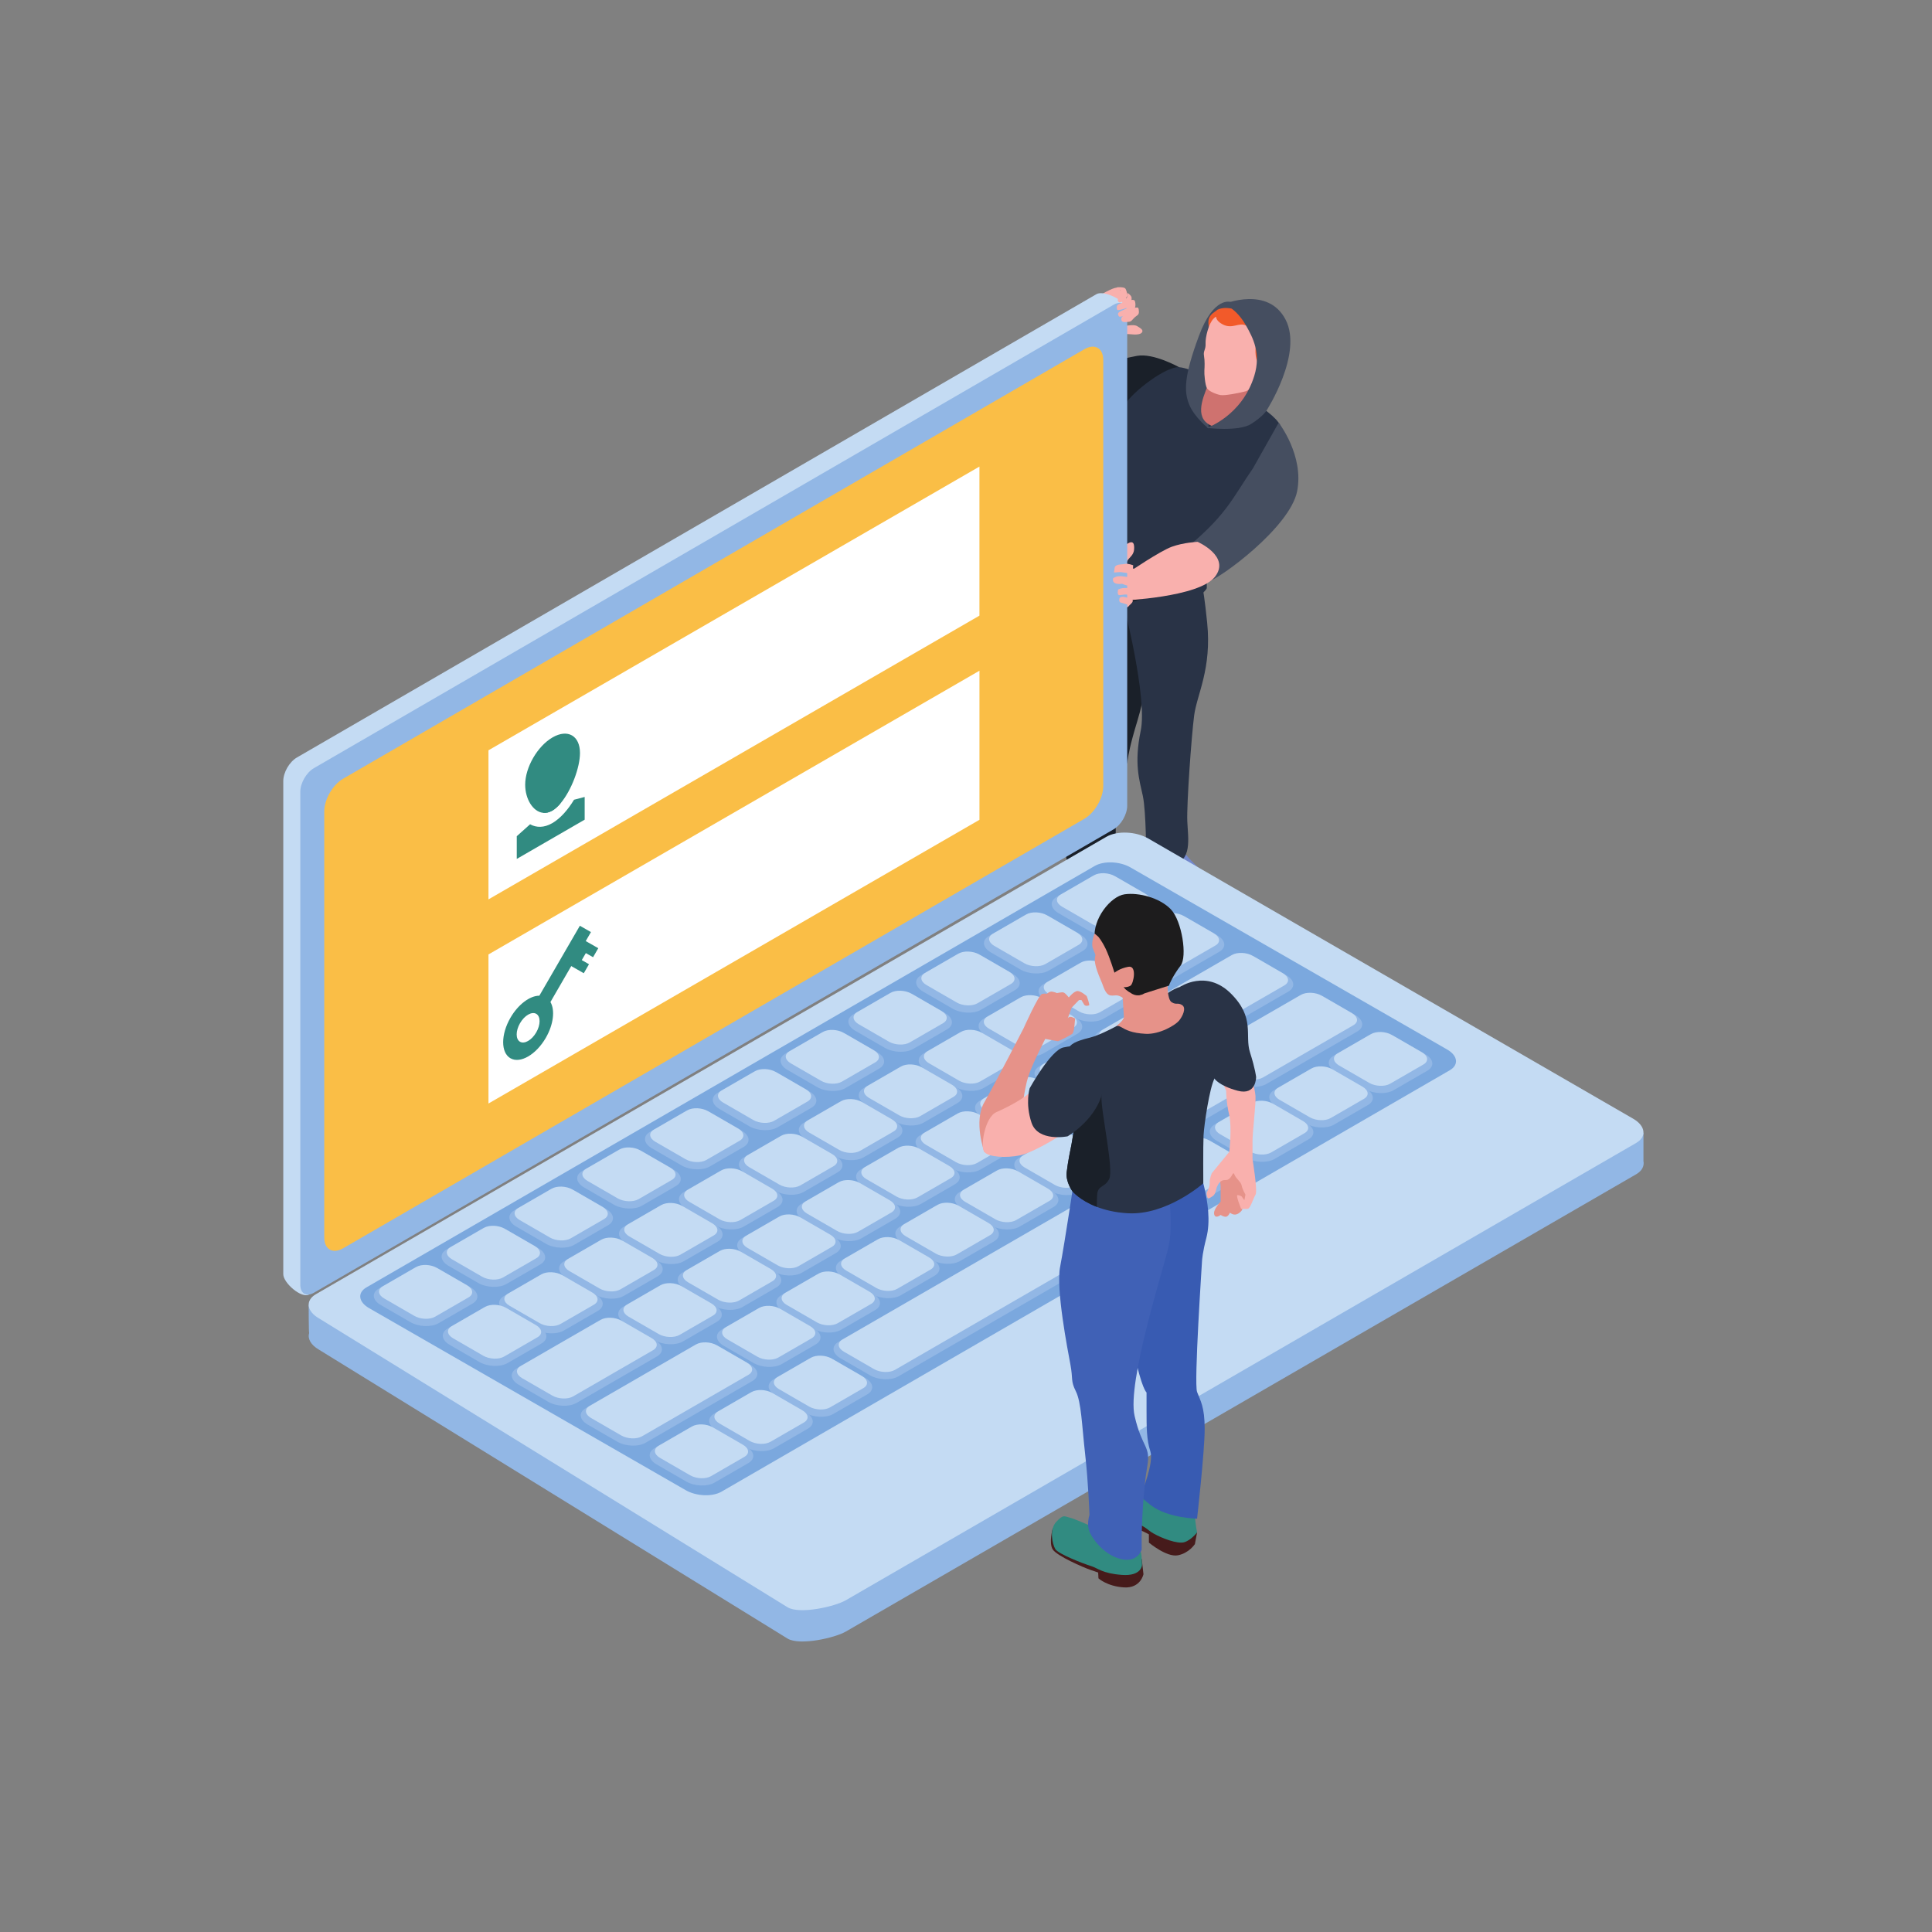 <svg xmlns="http://www.w3.org/2000/svg" xmlns:xlink="http://www.w3.org/1999/xlink" width="500" zoomAndPan="magnify" viewBox="0 0 375 375" height="500" preserveAspectRatio="xMidYMid meet" version="1.0"><rect x="0" y="0" width="375" height="375" fill="#808080" stroke="none"/><defs><clipPath id="id1"><path d="M 210 55.457 L 222 55.457 L 222 66 L 210 66 Z M 210 55.457 " clip-rule="nonzero"/></clipPath><clipPath id="id2"><path d="M 59 167 L 319.707 167 L 319.707 319 L 59 319 Z M 59 167 " clip-rule="nonzero"/></clipPath><clipPath id="id3"><path d="M 54.957 56 L 219 56 L 219 252 L 54.957 252 Z M 54.957 56 " clip-rule="nonzero"/></clipPath><clipPath id="id4"><path d="M 215 55.457 L 219 55.457 L 219 59 L 215 59 Z M 215 55.457 " clip-rule="nonzero"/></clipPath></defs><path fill="rgb(76.859%, 85.88%, 95.29%)" d="M 223.012 167.621 C 223.012 167.621 221.652 171.133 222.215 172.539 C 223.012 174.535 227.262 174.535 228.723 175.469 C 230.188 176.398 231.25 177.328 234.57 177.992 C 237.891 178.66 237.891 178.926 238.82 178.129 C 239.754 177.328 240.152 175.336 238.023 173.473 C 235.898 171.609 229.391 167.488 228.723 165.758 C 228.062 164.031 224.074 165.359 223.012 167.621 " fill-opacity="1" fill-rule="nonzero"/><path fill="rgb(45.099%, 53.329%, 80.389%)" d="M 223.277 166.023 C 223.277 166.023 221.918 169.539 222.48 170.945 C 223.277 172.941 227.527 172.941 228.992 173.871 C 230.453 174.801 231.383 176.531 234.703 177.195 C 238.023 177.859 238.023 178.129 238.957 177.328 C 239.887 176.531 240.152 174.668 236.695 172.012 C 234.457 170.285 229.652 165.891 228.992 164.164 C 228.324 162.434 224.34 163.766 223.277 166.023 " fill-opacity="1" fill-rule="nonzero"/><path fill="rgb(76.859%, 85.88%, 95.29%)" d="M 209.723 173.738 C 209.723 173.738 208.926 177.727 209.594 179.324 C 210.254 180.918 211.719 182.516 212.25 183.715 C 212.781 184.91 213.711 186.637 216.5 187.57 C 219.293 188.5 221.949 189.43 223.012 188.102 C 224.074 186.77 223.012 184.777 222.082 183.312 C 221.152 181.852 216.5 175.336 216.102 173.605 C 215.703 171.875 209.723 173.738 209.723 173.738 " fill-opacity="1" fill-rule="nonzero"/><path fill="rgb(45.099%, 53.329%, 80.389%)" d="M 210.523 171.875 C 210.523 171.875 208.66 174.535 209.324 176.133 C 209.992 177.727 212.117 179.457 212.648 180.652 C 213.18 181.852 213.578 185.707 216.367 186.637 C 219.16 187.57 222.348 188.5 223.41 187.168 C 224.473 185.84 223.012 182.781 222.082 181.316 C 221.152 179.855 216.5 173.34 216.102 171.609 C 215.703 169.883 210.523 171.875 210.523 171.875 " fill-opacity="1" fill-rule="nonzero"/><g clip-path="url(#id1)"><path fill="rgb(97.649%, 69.019%, 67.839%)" d="M 210.141 59.973 C 210.141 59.973 210.078 59.418 212.309 58.016 C 214.543 56.617 216.574 55.586 216.977 55.883 C 217.375 56.18 218.941 58.262 219.309 59.137 C 219.676 60.016 220.512 61.59 218.738 61.914 C 216.961 62.242 216.984 62.492 216.984 62.492 C 216.984 62.492 217.395 63.152 217.988 63.234 C 218.586 63.312 220.02 62.883 220.715 63.297 C 221.41 63.711 221.984 64.062 221.656 64.523 C 221.328 64.988 220.336 64.977 219.312 64.867 C 218.293 64.754 216.832 65.094 216.184 65.184 C 215.535 65.273 211.996 64.414 211.293 63.117 C 210.594 61.816 210.141 59.973 210.141 59.973 " fill-opacity="1" fill-rule="nonzero"/></g><path fill="rgb(10.199%, 12.549%, 16.08%)" d="M 228.859 71.27 C 228.859 71.27 223.875 68.477 220.684 69.074 C 217.496 69.672 212.516 71.07 210.52 70.672 C 208.527 70.27 203.746 68.875 200.953 70.867 C 198.164 72.863 198.961 74.461 200.555 76.855 C 202.152 79.246 206.535 79.449 211.316 80.047 C 216.102 80.645 217.699 81.043 217.699 81.043 C 217.699 81.043 223.277 86.031 225.867 83.637 C 228.461 81.242 229.258 73.461 228.859 71.27 " fill-opacity="1" fill-rule="nonzero"/><path fill="rgb(97.649%, 69.019%, 67.839%)" d="M 209.523 60.297 C 209.523 60.297 199.164 69.473 198.562 73.062 C 197.965 76.652 200.156 78.449 202.152 78.25 C 204.145 78.051 208.73 71.07 210.918 68.477 C 213.113 65.883 213.113 64.086 213.113 64.086 C 213.113 64.086 210.723 60.098 209.523 60.297 " fill-opacity="1" fill-rule="nonzero"/><path fill="rgb(16.08%, 20%, 27.449%)" d="M 235.434 73.859 C 235.434 73.859 231.25 71.469 228.859 71.27 C 226.465 71.07 219.891 75.855 218.098 78.848 C 216.301 81.84 209.723 96.004 208.129 103.984 C 206.535 111.965 207.332 116.953 207.332 116.953 C 207.332 116.953 209.125 122.539 221.082 119.945 C 233.043 117.352 234.238 114.16 234.238 114.16 L 234.238 106.18 C 234.238 106.18 238.82 101.789 242.809 96.805 C 246.793 91.816 250.781 85.629 248.188 82.043 C 245.598 78.449 235.434 73.859 235.434 73.859 " fill-opacity="1" fill-rule="nonzero"/><path fill="rgb(10.199%, 12.549%, 16.08%)" d="M 210.391 111.898 C 210.391 111.898 206.402 115.223 206.934 117.348 C 207.465 119.477 208.531 141.422 208.398 144.348 C 208.262 147.273 205.605 152.328 205.605 156.582 C 205.605 160.84 208.133 172.141 208.133 172.141 C 208.133 172.141 209.328 174.668 212.914 173.605 C 216.5 172.539 216.238 172.273 216.5 171.211 C 216.766 170.148 215.969 151.66 217.832 149.402 C 219.691 147.141 217.832 149.535 220.754 139.957 C 223.676 130.383 224.34 116.418 223.941 114.289 C 223.543 112.16 210.391 111.898 210.391 111.898 " fill-opacity="1" fill-rule="nonzero"/><path fill="rgb(16.08%, 20%, 27.449%)" d="M 218.094 117.352 C 218.094 117.352 222.746 135.438 221.414 141.82 C 220.09 148.203 221.152 151.395 221.816 154.453 C 222.48 157.516 222.48 166.555 222.48 166.555 C 222.48 166.555 223.277 168.551 227.395 167.887 C 231.516 167.223 230.586 162.699 230.453 159.375 C 230.32 156.051 231.25 143.02 231.781 138.895 C 232.312 134.773 235.234 129.852 234.305 120.809 C 233.375 111.766 232.977 112.828 232.977 112.828 L 218.094 117.352 " fill-opacity="1" fill-rule="nonzero"/><path fill="rgb(27.06%, 30.589%, 37.65%)" d="M 243.211 90.879 L 248.188 82.043 C 248.188 82.043 253.16 88.398 251.766 95.379 C 250.367 102.363 236.785 112.34 234.395 112.938 C 232.004 113.535 231.023 105.762 231.023 105.762 C 238.273 99.602 239.293 96.551 243.211 90.879 " fill-opacity="1" fill-rule="nonzero"/><path fill="rgb(27.06%, 30.589%, 37.65%)" d="M 238.906 58.625 C 238.906 58.625 235.617 57.355 232.707 65.207 C 229.797 73.055 229.797 75.969 230.812 78.5 C 231.824 81.031 234.605 83.184 234.605 83.184 C 234.605 83.184 233.848 75.586 235.363 72.297 C 236.883 69.004 239.285 64.445 239.285 64.445 L 238.906 58.625 " fill-opacity="1" fill-rule="nonzero"/><path fill="rgb(81.18%, 44.71%, 43.529%)" d="M 237.777 69.324 C 237.777 69.324 237.727 71.52 236.777 72.316 C 235.832 73.113 235.676 71.758 234.48 74.699 C 233.281 77.641 231.75 81.492 235.535 82.789 C 239.32 84.086 241.664 81.043 243.258 79.098 C 244.852 77.152 245.449 72.566 245.449 72.566 L 237.777 69.324 " fill-opacity="1" fill-rule="nonzero"/><path fill="rgb(94.899%, 35.289%, 16.469%)" d="M 241.707 72.867 C 241.707 72.867 242.473 75.207 245.691 73.668 C 248.91 72.129 251.969 64.164 247.227 60.535 C 242.48 56.906 238.777 58.445 236.922 59.699 C 235.066 60.953 234.09 61.434 234.758 63.969 C 235.422 66.504 241.707 72.867 241.707 72.867 " fill-opacity="1" fill-rule="nonzero"/><path fill="rgb(97.649%, 69.019%, 67.839%)" d="M 245.996 69.043 C 245.754 68.973 247.809 67.668 247.848 68.695 C 247.887 69.723 247.387 71.258 246.266 72.145 C 245.148 73.027 244.504 72.758 244.504 72.758 C 244.504 72.758 242.996 75.629 241.766 75.953 C 240.539 76.281 237.75 76.824 236.926 76.684 C 236.102 76.547 234.613 75.957 234.262 75.328 C 233.906 74.703 233.719 72.539 233.77 71.895 C 233.816 71.246 233.867 70.043 233.695 69.059 C 233.523 68.078 234.059 67.902 234 66.699 C 233.941 65.492 234.602 62.754 235.562 61.844 C 236.527 60.938 235.363 61.91 237.297 62.949 C 239.23 63.984 240.441 62.477 241.863 63.195 C 243.285 63.918 244.035 65.082 243.758 67.066 C 243.477 69.051 244.004 70.66 244.629 70.75 C 245.25 70.844 245.996 69.043 245.996 69.043 " fill-opacity="1" fill-rule="nonzero"/><path fill="rgb(27.06%, 30.589%, 37.65%)" d="M 239.031 59.891 C 239.031 59.891 240.516 60.809 241.863 63.195 C 243.207 65.586 244.789 68.582 243.461 72.93 C 241.055 80.777 234.227 83.059 234.227 83.059 C 234.227 83.059 240.426 83.816 242.828 82.297 C 245.23 80.777 245.863 79.641 245.863 79.641 C 245.863 79.641 252.945 68.625 249.531 62.039 C 246.117 55.457 237.641 59 237.641 59 L 235.492 60.773 C 235.492 60.773 236.375 59.383 239.031 59.891 " fill-opacity="1" fill-rule="nonzero"/><path fill="rgb(97.649%, 69.019%, 67.839%)" d="M 232.457 105.172 C 232.457 105.172 229.75 105.285 227.453 106.121 C 225.156 106.957 219.312 110.93 219.312 110.93 L 217.852 116.57 C 217.852 116.57 232.676 115.941 235.805 111.973 C 238.938 108.004 232.457 105.172 232.457 105.172 " fill-opacity="1" fill-rule="nonzero"/><path fill="rgb(97.649%, 69.019%, 67.839%)" d="M 214.848 111.449 C 214.848 111.449 215.559 108.875 217.066 108.176 C 218.57 107.477 217.375 106.461 218.719 105.594 C 220.062 104.73 220.188 105.656 220.129 106.629 C 220.074 107.605 219.328 108.176 219.043 108.523 C 218.762 108.867 218.059 110.117 218.93 110.305 C 219.805 110.492 220.668 109.902 220.805 111.605 C 220.938 113.309 219.633 118.273 218.496 117.887 C 217.359 117.496 214.316 116.234 214.398 114.055 C 214.48 111.875 214.848 111.449 214.848 111.449 " fill-opacity="1" fill-rule="nonzero"/><g clip-path="url(#id2)"><path fill="rgb(57.249%, 71.759%, 89.799%)" d="M 59.914 253.289 L 68.211 253.289 L 214.758 168.492 C 216.84 167.293 220.473 167.445 222.875 168.832 L 311.227 219.891 L 318.992 219.891 L 318.992 225.348 C 319.18 226.297 318.75 227.246 317.59 227.918 L 164.148 316.699 C 162.07 317.902 155.297 319.453 152.898 318.066 L 61.902 261.965 C 60.312 261.047 59.668 259.82 60.012 258.746 C 59.914 258.746 59.914 253.289 59.914 253.289 " fill-opacity="1" fill-rule="nonzero"/></g><path fill="rgb(76.859%, 85.88%, 95.29%)" d="M 164.148 310.621 L 317.59 221.84 C 319.668 220.637 319.41 218.539 317.008 217.148 L 222.875 162.75 C 220.473 161.363 216.84 161.215 214.762 162.414 L 61.32 251.199 C 59.238 252.402 59.5 254.5 61.902 255.887 L 152.898 311.988 C 155.297 313.375 162.07 311.824 164.148 310.621 " fill-opacity="1" fill-rule="nonzero"/><path fill="rgb(48.239%, 65.88%, 87.059%)" d="M 140.047 289.531 L 281.41 207.73 C 283.188 206.703 282.965 204.906 280.91 203.719 L 219.426 168.367 C 217.371 167.18 214.266 167.051 212.484 168.082 L 71.121 249.883 C 69.344 250.914 69.566 252.711 71.621 253.895 L 133.102 289.246 C 135.16 290.434 138.266 290.559 140.047 289.531 " fill-opacity="1" fill-rule="nonzero"/><path fill="rgb(57.249%, 71.759%, 89.799%)" d="M 222.902 173.82 L 217.168 170.504 C 215.543 169.566 213.09 169.465 211.684 170.277 L 205.09 174.09 C 203.684 174.902 203.859 176.32 205.48 177.258 L 211.219 180.57 C 212.84 181.508 215.293 181.609 216.699 180.801 L 223.297 176.988 C 224.699 176.176 224.523 174.758 222.902 173.82 " fill-opacity="1" fill-rule="nonzero"/><path fill="rgb(57.249%, 71.759%, 89.799%)" d="M 209.746 181.422 L 204.008 178.109 C 202.387 177.172 199.934 177.07 198.527 177.883 L 191.93 181.695 C 190.527 182.504 190.703 183.922 192.324 184.859 L 198.062 188.176 C 199.684 189.113 202.137 189.215 203.539 188.402 L 210.137 184.59 C 211.543 183.781 211.367 182.359 209.746 181.422 " fill-opacity="1" fill-rule="nonzero"/><path fill="rgb(57.249%, 71.759%, 89.799%)" d="M 196.586 189.027 L 190.852 185.711 C 189.227 184.777 186.773 184.672 185.367 185.484 L 178.773 189.297 C 177.367 190.109 177.543 191.527 179.164 192.465 L 184.902 195.781 C 186.523 196.715 188.977 196.82 190.383 196.008 L 196.98 192.195 C 198.383 191.383 198.207 189.965 196.586 189.027 " fill-opacity="1" fill-rule="nonzero"/><path fill="rgb(57.249%, 71.759%, 89.799%)" d="M 183.426 196.633 L 177.691 193.316 C 176.07 192.379 173.613 192.277 172.211 193.09 L 165.613 196.902 C 164.211 197.715 164.387 199.133 166.008 200.07 L 171.742 203.383 C 173.363 204.32 175.82 204.422 177.227 203.609 L 183.82 199.797 C 185.227 198.988 185.051 197.57 183.426 196.633 " fill-opacity="1" fill-rule="nonzero"/><path fill="rgb(57.249%, 71.759%, 89.799%)" d="M 170.27 204.234 L 164.531 200.922 C 162.91 199.984 160.457 199.883 159.051 200.691 L 152.457 204.504 C 151.051 205.316 151.227 206.734 152.848 207.672 L 158.586 210.988 C 160.207 211.926 162.66 212.027 164.066 211.215 L 170.664 207.402 C 172.066 206.594 171.891 205.172 170.27 204.234 " fill-opacity="1" fill-rule="nonzero"/><path fill="rgb(57.249%, 71.759%, 89.799%)" d="M 157.109 211.84 L 151.375 208.523 C 149.754 207.586 147.297 207.484 145.895 208.297 L 139.297 212.109 C 137.891 212.922 138.066 214.34 139.691 215.277 L 145.426 218.594 C 147.047 219.527 149.504 219.633 150.906 218.82 L 157.504 215.008 C 158.91 214.195 158.734 212.777 157.109 211.84 " fill-opacity="1" fill-rule="nonzero"/><path fill="rgb(57.249%, 71.759%, 89.799%)" d="M 143.953 219.445 L 138.215 216.129 C 136.594 215.191 134.141 215.09 132.734 215.902 L 126.137 219.715 C 124.734 220.523 124.91 221.941 126.531 222.883 L 132.27 226.195 C 133.891 227.133 136.344 227.234 137.75 226.422 L 144.344 222.613 C 145.75 221.801 145.574 220.383 143.953 219.445 " fill-opacity="1" fill-rule="nonzero"/><path fill="rgb(57.249%, 71.759%, 89.799%)" d="M 130.793 227.047 L 125.059 223.734 C 123.434 222.797 120.98 222.695 119.574 223.508 L 112.98 227.316 C 111.574 228.129 111.75 229.547 113.375 230.484 L 119.109 233.801 C 120.73 234.738 123.188 234.84 124.59 234.027 L 131.188 230.215 C 132.594 229.402 132.418 227.984 130.793 227.047 " fill-opacity="1" fill-rule="nonzero"/><path fill="rgb(57.249%, 71.759%, 89.799%)" d="M 117.637 234.652 L 111.898 231.336 C 110.277 230.402 107.824 230.297 106.418 231.109 L 99.82 234.922 C 98.418 235.734 98.594 237.152 100.215 238.09 L 105.953 241.406 C 107.574 242.344 110.027 242.441 111.434 241.629 L 118.027 237.82 C 119.434 237.008 119.258 235.59 117.637 234.652 " fill-opacity="1" fill-rule="nonzero"/><path fill="rgb(57.249%, 71.759%, 89.799%)" d="M 104.477 242.254 L 98.742 238.941 C 97.117 238.004 94.664 237.902 93.258 238.711 L 86.664 242.523 C 85.258 243.336 85.434 244.758 87.059 245.695 L 92.793 249.008 C 94.414 249.945 96.871 250.047 98.273 249.234 L 104.871 245.426 C 106.277 244.613 106.098 243.195 104.477 242.254 " fill-opacity="1" fill-rule="nonzero"/><path fill="rgb(57.249%, 71.759%, 89.799%)" d="M 91.32 249.859 L 85.582 246.543 C 83.961 245.605 81.508 245.508 80.102 246.32 L 73.504 250.129 C 72.102 250.941 72.277 252.359 73.898 253.297 L 79.637 256.613 C 81.258 257.551 83.711 257.652 85.117 256.84 L 91.711 253.027 C 93.117 252.215 92.941 250.797 91.32 249.859 " fill-opacity="1" fill-rule="nonzero"/><path fill="rgb(57.249%, 71.759%, 89.799%)" d="M 236.289 181.559 L 230.555 178.242 C 228.93 177.305 226.477 177.203 225.074 178.016 L 214.559 184.09 C 213.152 184.902 213.328 186.32 214.949 187.258 L 220.688 190.574 C 222.309 191.512 224.766 191.613 226.168 190.801 L 236.684 184.723 C 238.09 183.914 237.91 182.492 236.289 181.559 " fill-opacity="1" fill-rule="nonzero"/><path fill="rgb(57.249%, 71.759%, 89.799%)" d="M 220.344 190.77 L 214.609 187.457 C 212.988 186.52 210.531 186.418 209.129 187.23 L 202.531 191.039 C 201.125 191.852 201.305 193.27 202.926 194.207 L 208.66 197.523 C 210.285 198.461 212.738 198.562 214.141 197.75 L 220.738 193.938 C 222.145 193.125 221.965 191.707 220.344 190.77 " fill-opacity="1" fill-rule="nonzero"/><path fill="rgb(57.249%, 71.759%, 89.799%)" d="M 208.711 197.492 L 202.977 194.18 C 201.355 193.242 198.898 193.137 197.496 193.949 L 190.898 197.762 C 189.492 198.574 189.672 199.992 191.293 200.93 L 197.027 204.246 C 198.648 205.184 201.105 205.285 202.512 204.473 L 209.105 200.66 C 210.512 199.848 210.336 198.43 208.711 197.492 " fill-opacity="1" fill-rule="nonzero"/><path fill="rgb(57.249%, 71.759%, 89.799%)" d="M 197.078 204.215 L 191.344 200.902 C 189.723 199.961 187.266 199.863 185.863 200.672 L 179.266 204.484 C 177.863 205.297 178.035 206.715 179.66 207.652 L 185.395 210.969 C 187.016 211.906 189.473 212.008 190.879 211.195 L 197.473 207.383 C 198.879 206.57 198.703 205.152 197.078 204.215 " fill-opacity="1" fill-rule="nonzero"/><path fill="rgb(57.249%, 71.759%, 89.799%)" d="M 185.445 210.938 L 179.711 207.625 C 178.086 206.688 175.633 206.586 174.23 207.395 L 167.633 211.207 C 166.227 212.02 166.406 213.438 168.027 214.375 L 173.762 217.691 C 175.387 218.629 177.84 218.73 179.242 217.918 L 185.84 214.105 C 187.246 213.293 187.066 211.875 185.445 210.938 " fill-opacity="1" fill-rule="nonzero"/><path fill="rgb(57.249%, 71.759%, 89.799%)" d="M 173.812 217.66 L 168.078 214.348 C 166.457 213.41 164 213.309 162.598 214.117 L 156 217.93 C 154.594 218.742 154.773 220.16 156.395 221.098 L 162.129 224.414 C 163.75 225.352 166.207 225.453 167.613 224.641 L 174.207 220.828 C 175.613 220.016 175.438 218.598 173.812 217.66 " fill-opacity="1" fill-rule="nonzero"/><path fill="rgb(57.249%, 71.759%, 89.799%)" d="M 162.18 224.383 L 156.445 221.066 C 154.824 220.133 152.367 220.027 150.965 220.84 L 144.367 224.652 C 142.965 225.465 143.137 226.883 144.762 227.82 L 150.496 231.137 C 152.121 232.07 154.574 232.176 155.98 231.363 L 162.574 227.551 C 163.98 226.738 163.805 225.32 162.18 224.383 " fill-opacity="1" fill-rule="nonzero"/><path fill="rgb(57.249%, 71.759%, 89.799%)" d="M 150.547 231.105 L 144.812 227.789 C 143.191 226.852 140.734 226.75 139.332 227.562 L 132.734 231.375 C 131.328 232.188 131.508 233.605 133.129 234.543 L 138.863 237.859 C 140.488 238.797 142.941 238.895 144.344 238.086 L 150.941 234.273 C 152.348 233.461 152.172 232.043 150.547 231.105 " fill-opacity="1" fill-rule="nonzero"/><path fill="rgb(57.249%, 71.759%, 89.799%)" d="M 138.914 237.828 L 133.18 234.512 C 131.559 233.574 129.102 233.473 127.699 234.285 L 121.102 238.098 C 119.695 238.91 119.875 240.328 121.496 241.266 L 127.23 244.582 C 128.852 245.516 131.309 245.621 132.711 244.809 L 139.309 240.996 C 140.715 240.184 140.539 238.766 138.914 237.828 " fill-opacity="1" fill-rule="nonzero"/><path fill="rgb(57.249%, 71.759%, 89.799%)" d="M 127.281 244.551 L 121.547 241.234 C 119.926 240.297 117.469 240.195 116.066 241.008 L 109.469 244.82 C 108.062 245.633 108.238 247.051 109.863 247.988 L 115.598 251.301 C 117.223 252.242 119.676 252.34 121.078 251.531 L 127.676 247.719 C 129.082 246.906 128.906 245.488 127.281 244.551 " fill-opacity="1" fill-rule="nonzero"/><path fill="rgb(57.249%, 71.759%, 89.799%)" d="M 115.648 251.273 L 109.914 247.957 C 108.293 247.02 105.836 246.918 104.434 247.73 L 97.836 251.543 C 96.43 252.355 96.605 253.773 98.23 254.711 L 103.965 258.023 C 105.586 258.961 108.043 259.066 109.445 258.254 L 116.043 254.441 C 117.449 253.629 117.273 252.211 115.648 251.273 " fill-opacity="1" fill-rule="nonzero"/><path fill="rgb(57.249%, 71.759%, 89.799%)" d="M 231.109 200.023 L 225.371 196.711 C 223.75 195.773 221.297 195.672 219.891 196.48 L 213.293 200.293 C 211.891 201.105 212.066 202.527 213.688 203.461 L 219.422 206.777 C 221.047 207.715 223.5 207.816 224.906 207.004 L 231.5 203.191 C 232.906 202.383 232.73 200.961 231.109 200.023 " fill-opacity="1" fill-rule="nonzero"/><path fill="rgb(57.249%, 71.759%, 89.799%)" d="M 219.566 206.695 L 213.828 203.379 C 212.207 202.441 209.754 202.34 208.348 203.152 L 201.75 206.965 C 200.348 207.777 200.523 209.195 202.145 210.133 L 207.879 213.445 C 209.504 214.387 211.957 214.488 213.363 213.676 L 219.957 209.863 C 221.363 209.051 221.188 207.633 219.566 206.695 " fill-opacity="1" fill-rule="nonzero"/><path fill="rgb(57.249%, 71.759%, 89.799%)" d="M 208.023 213.367 L 202.285 210.051 C 200.664 209.113 198.211 209.012 196.805 209.824 L 190.207 213.637 C 188.801 214.449 188.98 215.867 190.602 216.805 L 196.336 220.117 C 197.961 221.055 200.414 221.156 201.82 220.348 L 208.414 216.535 C 209.82 215.723 209.645 214.305 208.023 213.367 " fill-opacity="1" fill-rule="nonzero"/><path fill="rgb(57.249%, 71.759%, 89.799%)" d="M 196.477 220.039 L 190.742 216.723 C 189.121 215.785 186.664 215.684 185.258 216.496 L 178.664 220.309 C 177.258 221.117 177.434 222.539 179.059 223.477 L 184.793 226.789 C 186.414 227.727 188.871 227.828 190.277 227.016 L 196.871 223.207 C 198.277 222.395 198.102 220.973 196.477 220.039 " fill-opacity="1" fill-rule="nonzero"/><path fill="rgb(57.249%, 71.759%, 89.799%)" d="M 184.934 226.707 L 179.199 223.391 C 177.574 222.457 175.121 222.355 173.715 223.168 L 167.121 226.977 C 165.715 227.789 165.891 229.207 167.512 230.145 L 173.25 233.461 C 174.871 234.398 177.328 234.5 178.73 233.688 L 185.328 229.875 C 186.734 229.062 186.559 227.645 184.934 226.707 " fill-opacity="1" fill-rule="nonzero"/><path fill="rgb(57.249%, 71.759%, 89.799%)" d="M 173.391 233.379 L 167.656 230.062 C 166.031 229.129 163.578 229.023 162.172 229.836 L 155.578 233.648 C 154.172 234.461 154.348 235.879 155.969 236.816 L 161.707 240.133 C 163.328 241.066 165.781 241.172 167.188 240.359 L 173.785 236.547 C 175.188 235.734 175.012 234.316 173.391 233.379 " fill-opacity="1" fill-rule="nonzero"/><path fill="rgb(57.249%, 71.759%, 89.799%)" d="M 161.848 240.051 L 156.109 236.734 C 154.488 235.797 152.035 235.695 150.629 236.508 L 144.035 240.32 C 142.629 241.133 142.805 242.551 144.426 243.488 L 150.164 246.801 C 151.785 247.738 154.238 247.84 155.645 247.027 L 162.242 243.219 C 163.645 242.406 163.469 240.988 161.848 240.051 " fill-opacity="1" fill-rule="nonzero"/><path fill="rgb(57.249%, 71.759%, 89.799%)" d="M 150.305 246.719 L 144.566 243.406 C 142.945 242.469 140.492 242.367 139.086 243.18 L 132.488 246.988 C 131.086 247.801 131.262 249.219 132.883 250.156 L 138.621 253.473 C 140.242 254.41 142.695 254.512 144.102 253.699 L 150.695 249.887 C 152.102 249.074 151.926 247.656 150.305 246.719 " fill-opacity="1" fill-rule="nonzero"/><path fill="rgb(57.249%, 71.759%, 89.799%)" d="M 238.723 211.098 L 232.988 207.781 C 231.367 206.844 228.91 206.742 227.508 207.555 L 220.91 211.367 C 219.504 212.18 219.684 213.598 221.305 214.535 L 227.039 217.848 C 228.664 218.789 231.117 218.887 232.523 218.078 L 239.117 214.266 C 240.523 213.453 240.348 212.035 238.723 211.098 " fill-opacity="1" fill-rule="nonzero"/><path fill="rgb(57.249%, 71.759%, 89.799%)" d="M 227.18 217.77 L 221.445 214.453 C 219.824 213.516 217.367 213.414 215.965 214.227 L 209.367 218.039 C 207.961 218.848 208.137 220.266 209.762 221.203 L 215.496 224.52 C 217.117 225.457 219.574 225.559 220.977 224.746 L 227.574 220.938 C 228.98 220.125 228.805 218.707 227.18 217.77 " fill-opacity="1" fill-rule="nonzero"/><path fill="rgb(57.249%, 71.759%, 89.799%)" d="M 215.637 224.441 L 209.902 221.125 C 208.277 220.188 205.824 220.086 204.418 220.898 L 197.824 224.711 C 196.418 225.52 196.594 226.938 198.219 227.875 L 203.953 231.191 C 205.574 232.129 208.031 232.23 209.434 231.418 L 216.031 227.605 C 217.434 226.793 217.258 225.375 215.637 224.441 " fill-opacity="1" fill-rule="nonzero"/><path fill="rgb(57.249%, 71.759%, 89.799%)" d="M 276.672 204.641 L 270.938 201.328 C 269.312 200.391 266.859 200.285 265.453 201.098 L 258.859 204.91 C 257.453 205.723 257.629 207.141 259.254 208.078 L 264.988 211.395 C 266.609 212.332 269.062 212.434 270.469 211.621 L 277.066 207.809 C 278.469 206.996 278.297 205.578 276.672 204.641 " fill-opacity="1" fill-rule="nonzero"/><path fill="rgb(57.249%, 71.759%, 89.799%)" d="M 265.129 211.312 L 259.395 207.996 C 257.77 207.059 255.316 206.957 253.91 207.77 L 247.316 211.582 C 245.91 212.395 246.086 213.812 247.707 214.75 L 253.445 218.062 C 255.066 219 257.52 219.105 258.926 218.293 L 265.523 214.48 C 266.926 213.668 266.75 212.25 265.129 211.312 " fill-opacity="1" fill-rule="nonzero"/><path fill="rgb(57.249%, 71.759%, 89.799%)" d="M 253.586 217.984 L 247.848 214.668 C 246.227 213.73 243.773 213.629 242.367 214.441 L 235.773 218.254 C 234.367 219.066 234.543 220.48 236.164 221.418 L 241.898 224.734 C 243.523 225.672 245.977 225.773 247.383 224.961 L 253.98 221.148 C 255.383 220.336 255.207 218.922 253.586 217.984 " fill-opacity="1" fill-rule="nonzero"/><path fill="rgb(57.249%, 71.759%, 89.799%)" d="M 167.957 267.465 L 162.223 264.152 C 160.598 263.215 158.145 263.109 156.738 263.922 L 150.145 267.734 C 148.738 268.547 148.914 269.965 150.539 270.902 L 156.273 274.219 C 157.895 275.156 160.348 275.258 161.754 274.445 L 168.352 270.633 C 169.754 269.82 169.578 268.402 167.957 267.465 " fill-opacity="1" fill-rule="nonzero"/><path fill="rgb(57.249%, 71.759%, 89.799%)" d="M 156.414 274.137 L 150.68 270.82 C 149.055 269.883 146.602 269.781 145.195 270.594 L 138.602 274.406 C 137.195 275.219 137.371 276.637 138.996 277.574 L 144.73 280.887 C 146.352 281.824 148.809 281.926 150.211 281.117 L 156.809 277.305 C 158.211 276.492 158.035 275.074 156.414 274.137 " fill-opacity="1" fill-rule="nonzero"/><path fill="rgb(57.249%, 71.759%, 89.799%)" d="M 144.871 280.809 L 139.133 277.492 C 137.512 276.555 135.059 276.453 133.652 277.266 L 127.059 281.078 C 125.652 281.887 125.828 283.309 127.449 284.242 L 133.188 287.559 C 134.809 288.496 137.262 288.598 138.668 287.785 L 145.266 283.973 C 146.668 283.164 146.492 281.742 144.871 280.809 " fill-opacity="1" fill-rule="nonzero"/><path fill="rgb(57.249%, 71.759%, 89.799%)" d="M 204.094 231.109 L 198.359 227.797 C 196.734 226.859 194.281 226.754 192.875 227.566 L 186.281 231.379 C 184.875 232.191 185.051 233.609 186.676 234.547 L 192.41 237.863 C 194.031 238.801 196.488 238.898 197.891 238.09 L 204.488 234.277 C 205.891 233.465 205.715 232.047 204.094 231.109 " fill-opacity="1" fill-rule="nonzero"/><path fill="rgb(57.249%, 71.759%, 89.799%)" d="M 192.551 237.781 L 186.812 234.465 C 185.191 233.527 182.738 233.426 181.332 234.238 L 174.738 238.051 C 173.332 238.863 173.508 240.281 175.129 241.219 L 180.867 244.531 C 182.488 245.469 184.941 245.57 186.348 244.762 L 192.945 240.949 C 194.348 240.137 194.172 238.719 192.551 237.781 " fill-opacity="1" fill-rule="nonzero"/><path fill="rgb(57.249%, 71.759%, 89.799%)" d="M 181.008 244.453 L 175.27 241.137 C 173.648 240.199 171.195 240.098 169.789 240.91 L 163.195 244.723 C 161.789 245.535 161.965 246.949 163.586 247.887 L 169.324 251.203 C 170.945 252.141 173.398 252.242 174.805 251.43 L 181.402 247.617 C 182.805 246.805 182.629 245.391 181.008 244.453 " fill-opacity="1" fill-rule="nonzero"/><path fill="rgb(57.249%, 71.759%, 89.799%)" d="M 169.465 251.121 L 163.727 247.809 C 162.105 246.871 159.652 246.766 158.246 247.578 L 151.648 251.391 C 150.246 252.203 150.422 253.621 152.043 254.559 L 157.781 257.875 C 159.402 258.812 161.855 258.914 163.262 258.102 L 169.859 254.289 C 171.262 253.477 171.086 252.059 169.465 251.121 " fill-opacity="1" fill-rule="nonzero"/><path fill="rgb(57.249%, 71.759%, 89.799%)" d="M 157.922 257.793 L 152.184 254.477 C 150.562 253.539 148.109 253.438 146.703 254.25 L 140.105 258.062 C 138.703 258.875 138.879 260.293 140.5 261.23 L 146.238 264.543 C 147.859 265.48 150.312 265.586 151.719 264.773 L 158.312 260.961 C 159.719 260.148 159.543 258.73 157.922 257.793 " fill-opacity="1" fill-rule="nonzero"/><path fill="rgb(57.249%, 71.759%, 89.799%)" d="M 138.762 253.391 L 133.023 250.078 C 131.402 249.141 128.949 249.035 127.543 249.848 L 120.945 253.66 C 119.543 254.473 119.719 255.891 121.34 256.828 L 127.078 260.145 C 128.699 261.082 131.152 261.184 132.559 260.371 L 139.152 256.559 C 140.559 255.746 140.383 254.328 138.762 253.391 " fill-opacity="1" fill-rule="nonzero"/><path fill="rgb(57.249%, 71.759%, 89.799%)" d="M 104.707 257.598 L 98.973 254.281 C 97.348 253.344 94.895 253.242 93.488 254.055 L 86.895 257.867 C 85.488 258.68 85.664 260.098 87.285 261.035 L 93.023 264.348 C 94.645 265.285 97.098 265.387 98.504 264.578 L 105.102 260.766 C 106.504 259.953 106.328 258.535 104.707 257.598 " fill-opacity="1" fill-rule="nonzero"/><path fill="rgb(57.249%, 71.759%, 89.799%)" d="M 249.68 189.293 L 243.941 185.977 C 242.32 185.043 239.867 184.938 238.461 185.754 L 225.039 193.508 C 223.637 194.32 223.812 195.738 225.434 196.676 L 231.172 199.988 C 232.793 200.926 235.246 201.027 236.652 200.219 L 250.07 192.461 C 251.477 191.648 251.301 190.23 249.68 189.293 " fill-opacity="1" fill-rule="nonzero"/><path fill="rgb(57.249%, 71.759%, 89.799%)" d="M 145.656 264.883 L 139.918 261.566 C 138.297 260.629 135.844 260.527 134.438 261.34 L 113.668 273.34 C 112.266 274.152 112.441 275.57 114.062 276.508 L 119.801 279.824 C 121.422 280.762 123.875 280.863 125.281 280.051 L 146.047 268.047 C 147.453 267.234 147.277 265.82 145.656 264.883 " fill-opacity="1" fill-rule="nonzero"/><path fill="rgb(57.249%, 71.759%, 89.799%)" d="M 241.238 225.117 L 235.5 221.805 C 233.879 220.867 231.426 220.766 230.02 221.574 L 162.734 260.461 C 161.328 261.273 161.508 262.691 163.129 263.629 L 168.863 266.941 C 170.488 267.879 172.941 267.98 174.344 267.168 L 241.629 228.285 C 243.035 227.477 242.859 226.055 241.238 225.117 " fill-opacity="1" fill-rule="nonzero"/><path fill="rgb(57.249%, 71.759%, 89.799%)" d="M 263.066 197.031 L 257.328 193.715 C 255.707 192.777 253.254 192.676 251.848 193.488 L 234.168 203.707 C 232.762 204.52 232.938 205.934 234.562 206.871 L 240.297 210.188 C 241.922 211.125 244.375 211.227 245.777 210.414 L 263.461 200.199 C 264.863 199.387 264.688 197.969 263.066 197.031 " fill-opacity="1" fill-rule="nonzero"/><path fill="rgb(57.249%, 71.759%, 89.799%)" d="M 127.141 260.105 L 121.402 256.793 C 119.781 255.855 117.328 255.754 115.922 256.562 L 100.281 265.602 C 98.875 266.414 99.051 267.832 100.676 268.77 L 106.41 272.086 C 108.035 273.023 110.488 273.125 111.891 272.312 L 127.535 263.273 C 128.938 262.461 128.762 261.043 127.141 260.105 " fill-opacity="1" fill-rule="nonzero"/><path fill="rgb(76.859%, 85.88%, 95.29%)" d="M 219.215 270.906 L 243.176 257.059 L 224.16 246.07 L 200.199 259.918 L 219.215 270.906 " fill-opacity="1" fill-rule="nonzero"/><path fill="rgb(76.859%, 85.88%, 95.29%)" d="M 246.066 255.391 L 252.781 251.508 C 254.75 250.371 254.504 248.379 252.23 247.066 L 241.449 240.84 C 239.176 239.523 235.734 239.383 233.766 240.52 L 227.047 244.398 L 246.066 255.391 " fill-opacity="1" fill-rule="nonzero"/><path fill="rgb(76.859%, 85.88%, 95.29%)" d="M 216.324 272.574 L 209.609 276.457 C 207.641 277.598 204.199 277.453 201.922 276.141 L 191.145 269.91 C 188.871 268.594 188.621 266.605 190.594 265.469 L 197.309 261.586 L 216.324 272.574 " fill-opacity="1" fill-rule="nonzero"/><g clip-path="url(#id3)"><path fill="rgb(76.859%, 85.88%, 95.29%)" d="M 59.992 251.258 L 212.832 158.914 C 214.297 158.066 215.484 156.016 215.484 154.332 L 218.742 60.133 C 218.742 58.445 214.297 56.242 212.832 57.09 L 57.641 147.023 C 56.172 147.867 54.984 149.922 54.984 151.605 L 54.984 247.328 C 54.984 249.016 58.527 252.105 59.992 251.258 " fill-opacity="1" fill-rule="nonzero"/></g><path fill="rgb(57.249%, 71.759%, 89.799%)" d="M 60.941 250.914 L 216.133 160.98 C 217.598 160.137 218.789 158.082 218.789 156.398 L 218.789 60.672 C 218.789 58.988 217.598 58.312 216.133 59.16 L 60.941 149.09 C 59.477 149.938 58.289 151.988 58.289 153.672 L 58.289 249.398 C 58.289 251.082 59.477 251.758 60.941 250.914 " fill-opacity="1" fill-rule="nonzero"/><path fill="rgb(98.039%, 74.509%, 27.449%)" d="M 214.141 152.578 L 214.141 69.891 C 214.141 67.555 212.488 66.613 210.453 67.797 L 66.613 151.141 C 64.582 152.316 62.938 155.16 62.938 157.492 L 62.938 240.18 C 62.938 242.516 64.59 243.457 66.629 242.277 L 210.465 158.93 C 212.496 157.754 214.141 154.91 214.141 152.578 " fill-opacity="1" fill-rule="nonzero"/><path fill="rgb(76.859%, 85.88%, 95.29%)" d="M 216.043 179.531 L 222.535 175.777 C 223.57 175.18 223.441 174.133 222.242 173.438 L 216.395 170.059 C 215.195 169.367 213.383 169.293 212.344 169.891 L 205.852 173.645 C 204.812 174.242 204.945 175.293 206.145 175.984 L 211.988 179.363 C 213.188 180.055 215.004 180.133 216.043 179.531 " fill-opacity="1" fill-rule="nonzero"/><path fill="rgb(76.859%, 85.88%, 95.29%)" d="M 202.883 187.137 L 209.375 183.383 C 210.414 182.785 210.281 181.734 209.086 181.043 L 203.238 177.664 C 202.039 176.969 200.223 176.895 199.188 177.496 L 192.695 181.246 C 191.656 181.848 191.785 182.895 192.984 183.59 L 198.832 186.969 C 200.031 187.66 201.844 187.734 202.883 187.137 " fill-opacity="1" fill-rule="nonzero"/><path fill="rgb(76.859%, 85.88%, 95.29%)" d="M 189.723 194.738 L 196.219 190.988 C 197.254 190.387 197.125 189.34 195.926 188.645 L 190.078 185.266 C 188.879 184.574 187.066 184.5 186.027 185.098 L 179.535 188.852 C 178.496 189.453 178.629 190.5 179.824 191.191 L 185.672 194.57 C 186.871 195.266 188.688 195.34 189.723 194.738 " fill-opacity="1" fill-rule="nonzero"/><path fill="rgb(76.859%, 85.88%, 95.29%)" d="M 176.566 202.344 L 183.059 198.59 C 184.098 197.992 183.965 196.941 182.766 196.25 L 176.922 192.871 C 175.723 192.18 173.906 192.102 172.867 192.703 L 166.375 196.457 C 165.336 197.055 165.469 198.105 166.668 198.797 L 172.516 202.176 C 173.715 202.867 175.527 202.945 176.566 202.344 " fill-opacity="1" fill-rule="nonzero"/><path fill="rgb(76.859%, 85.88%, 95.29%)" d="M 163.406 209.949 L 169.898 206.195 C 170.938 205.594 170.809 204.547 169.609 203.855 L 163.762 200.477 C 162.562 199.781 160.75 199.707 159.711 200.309 L 153.219 204.059 C 152.18 204.66 152.309 205.707 153.508 206.402 L 159.355 209.777 C 160.555 210.473 162.367 210.547 163.406 209.949 " fill-opacity="1" fill-rule="nonzero"/><path fill="rgb(76.859%, 85.88%, 95.29%)" d="M 150.25 217.551 L 156.742 213.801 C 157.781 213.199 157.648 212.152 156.449 211.457 L 150.605 208.078 C 149.406 207.387 147.59 207.312 146.551 207.914 L 140.059 211.664 C 139.02 212.262 139.152 213.312 140.352 214.004 L 146.195 217.383 C 147.395 218.078 149.211 218.152 150.25 217.551 " fill-opacity="1" fill-rule="nonzero"/><path fill="rgb(76.859%, 85.88%, 95.29%)" d="M 137.09 225.156 L 143.582 221.402 C 144.621 220.805 144.492 219.754 143.293 219.062 L 137.445 215.684 C 136.246 214.992 134.434 214.914 133.395 215.516 L 126.902 219.27 C 125.863 219.867 125.992 220.914 127.191 221.609 L 133.039 224.988 C 134.238 225.68 136.051 225.754 137.09 225.156 " fill-opacity="1" fill-rule="nonzero"/><path fill="rgb(76.859%, 85.88%, 95.29%)" d="M 123.934 232.762 L 130.426 229.008 C 131.465 228.406 131.332 227.359 130.133 226.664 L 124.285 223.289 C 123.086 222.594 121.273 222.52 120.234 223.121 L 113.742 226.871 C 112.703 227.473 112.836 228.52 114.035 229.215 L 119.879 232.594 C 121.078 233.285 122.895 233.359 123.934 232.762 " fill-opacity="1" fill-rule="nonzero"/><path fill="rgb(76.859%, 85.88%, 95.29%)" d="M 110.773 240.363 L 117.266 236.613 C 118.305 236.012 118.176 234.965 116.977 234.27 L 111.129 230.891 C 109.93 230.199 108.117 230.125 107.078 230.723 L 100.586 234.477 C 99.547 235.074 99.676 236.125 100.875 236.816 L 106.723 240.195 C 107.922 240.887 109.734 240.965 110.773 240.363 " fill-opacity="1" fill-rule="nonzero"/><path fill="rgb(76.859%, 85.88%, 95.29%)" d="M 97.617 247.969 L 104.109 244.215 C 105.145 243.617 105.016 242.566 103.816 241.875 L 97.969 238.496 C 96.77 237.801 94.957 237.727 93.918 238.328 L 87.426 242.078 C 86.387 242.68 86.52 243.727 87.715 244.422 L 93.562 247.801 C 94.762 248.492 96.578 248.566 97.617 247.969 " fill-opacity="1" fill-rule="nonzero"/><path fill="rgb(76.859%, 85.88%, 95.29%)" d="M 84.457 255.57 L 90.949 251.82 C 91.988 251.219 91.859 250.172 90.66 249.48 L 84.812 246.102 C 83.613 245.406 81.797 245.332 80.762 245.934 L 74.266 249.684 C 73.23 250.285 73.359 251.332 74.559 252.023 L 80.406 255.402 C 81.605 256.098 83.418 256.172 84.457 255.57 " fill-opacity="1" fill-rule="nonzero"/><path fill="rgb(76.859%, 85.88%, 95.29%)" d="M 225.512 189.531 L 235.922 183.516 C 236.961 182.914 236.828 181.867 235.633 181.176 L 229.785 177.797 C 228.586 177.102 226.77 177.027 225.73 177.629 L 215.32 183.645 C 214.281 184.242 214.414 185.293 215.613 185.984 L 221.457 189.363 C 222.656 190.059 224.473 190.133 225.512 189.531 " fill-opacity="1" fill-rule="nonzero"/><path fill="rgb(76.859%, 85.88%, 95.29%)" d="M 213.484 196.48 L 219.977 192.73 C 221.016 192.133 220.883 191.082 219.688 190.391 L 213.84 187.012 C 212.641 186.316 210.824 186.242 209.785 186.844 L 203.293 190.594 C 202.258 191.195 202.387 192.242 203.586 192.934 L 209.434 196.316 C 210.633 197.008 212.445 197.082 213.484 196.48 " fill-opacity="1" fill-rule="nonzero"/><path fill="rgb(76.859%, 85.88%, 95.29%)" d="M 201.852 203.207 L 208.344 199.453 C 209.383 198.852 209.25 197.805 208.051 197.113 L 202.203 193.734 C 201.008 193.039 199.191 192.965 198.152 193.566 L 191.66 197.316 C 190.621 197.918 190.754 198.965 191.953 199.66 L 197.801 203.035 C 198.996 203.73 200.812 203.805 201.852 203.207 " fill-opacity="1" fill-rule="nonzero"/><path fill="rgb(76.859%, 85.88%, 95.29%)" d="M 190.219 209.926 L 196.711 206.176 C 197.75 205.578 197.617 204.527 196.418 203.836 L 190.574 200.457 C 189.375 199.762 187.559 199.688 186.52 200.289 L 180.027 204.039 C 178.992 204.641 179.121 205.688 180.32 206.379 L 186.168 209.762 C 187.367 210.453 189.18 210.527 190.219 209.926 " fill-opacity="1" fill-rule="nonzero"/><path fill="rgb(76.859%, 85.88%, 95.29%)" d="M 178.586 216.652 L 185.078 212.898 C 186.117 212.297 185.984 211.25 184.789 210.555 L 178.941 207.18 C 177.742 206.484 175.926 206.41 174.887 207.008 L 168.395 210.762 C 167.355 211.363 167.488 212.41 168.688 213.105 L 174.531 216.48 C 175.73 217.176 177.547 217.25 178.586 216.652 " fill-opacity="1" fill-rule="nonzero"/><path fill="rgb(76.859%, 85.88%, 95.29%)" d="M 166.953 223.371 L 173.445 219.621 C 174.484 219.02 174.352 217.973 173.152 217.281 L 167.309 213.902 C 166.109 213.207 164.293 213.133 163.254 213.734 L 156.762 217.484 C 155.723 218.086 155.855 219.133 157.055 219.824 L 162.898 223.203 C 164.102 223.898 165.914 223.973 166.953 223.371 " fill-opacity="1" fill-rule="nonzero"/><path fill="rgb(76.859%, 85.88%, 95.29%)" d="M 155.32 230.098 L 161.812 226.344 C 162.852 225.742 162.719 224.695 161.52 224 L 155.676 220.625 C 154.477 219.93 152.66 219.855 151.621 220.453 L 145.129 224.207 C 144.09 224.809 144.223 225.855 145.422 226.547 L 151.27 229.926 C 152.469 230.621 154.281 230.695 155.32 230.098 " fill-opacity="1" fill-rule="nonzero"/><path fill="rgb(76.859%, 85.88%, 95.29%)" d="M 143.688 236.816 L 150.18 233.066 C 151.219 232.465 151.086 231.418 149.887 230.727 L 144.043 227.344 C 142.844 226.652 141.027 226.578 139.988 227.18 L 133.496 230.93 C 132.457 231.527 132.59 232.578 133.789 233.27 L 139.633 236.648 C 140.832 237.344 142.648 237.418 143.688 236.816 " fill-opacity="1" fill-rule="nonzero"/><path fill="rgb(76.859%, 85.88%, 95.29%)" d="M 132.055 243.539 L 138.547 239.789 C 139.586 239.188 139.453 238.141 138.254 237.445 L 132.41 234.066 C 131.211 233.375 129.395 233.301 128.355 233.898 L 121.863 237.652 C 120.828 238.254 120.957 239.301 122.156 239.992 L 128.004 243.371 C 129.203 244.066 131.016 244.141 132.055 243.539 " fill-opacity="1" fill-rule="nonzero"/><path fill="rgb(76.859%, 85.88%, 95.29%)" d="M 120.422 250.262 L 126.914 246.512 C 127.953 245.91 127.82 244.863 126.621 244.168 L 120.777 240.789 C 119.578 240.098 117.762 240.023 116.723 240.621 L 110.23 244.375 C 109.191 244.973 109.324 246.023 110.523 246.715 L 116.371 250.094 C 117.57 250.785 119.383 250.863 120.422 250.262 " fill-opacity="1" fill-rule="nonzero"/><path fill="rgb(76.859%, 85.88%, 95.29%)" d="M 108.789 256.984 L 115.281 253.234 C 116.32 252.633 116.188 251.586 114.988 250.891 L 109.145 247.512 C 107.945 246.82 106.129 246.746 105.09 247.344 L 98.598 251.098 C 97.559 251.699 97.691 252.746 98.891 253.438 L 104.738 256.816 C 105.934 257.512 107.75 257.586 108.789 256.984 " fill-opacity="1" fill-rule="nonzero"/><path fill="rgb(76.859%, 85.88%, 95.29%)" d="M 224.246 205.738 L 230.738 201.984 C 231.777 201.383 231.648 200.336 230.449 199.645 L 224.602 196.266 C 223.402 195.57 221.586 195.496 220.551 196.098 L 214.055 199.848 C 213.02 200.449 213.148 201.496 214.348 202.191 L 220.195 205.57 C 221.395 206.262 223.207 206.336 224.246 205.738 " fill-opacity="1" fill-rule="nonzero"/><path fill="rgb(76.859%, 85.88%, 95.29%)" d="M 212.703 212.406 L 219.195 208.656 C 220.234 208.055 220.102 207.008 218.906 206.316 L 213.059 202.938 C 211.859 202.242 210.043 202.168 209.008 202.766 L 202.512 206.52 C 201.477 207.121 201.605 208.168 202.805 208.859 L 208.652 212.238 C 209.852 212.934 211.664 213.008 212.703 212.406 " fill-opacity="1" fill-rule="nonzero"/><path fill="rgb(76.859%, 85.88%, 95.29%)" d="M 201.16 219.078 L 207.652 215.328 C 208.691 214.727 208.559 213.676 207.359 212.984 L 201.516 209.605 C 200.316 208.914 198.5 208.836 197.465 209.438 L 190.969 213.191 C 189.934 213.789 190.062 214.84 191.262 215.531 L 197.109 218.91 C 198.309 219.602 200.121 219.68 201.16 219.078 " fill-opacity="1" fill-rule="nonzero"/><path fill="rgb(76.859%, 85.88%, 95.29%)" d="M 189.617 225.75 L 196.109 221.996 C 197.148 221.398 197.016 220.348 195.816 219.656 L 189.973 216.277 C 188.773 215.582 186.957 215.508 185.918 216.109 L 179.426 219.859 C 178.387 220.461 178.52 221.508 179.719 222.203 L 185.566 225.582 C 186.766 226.273 188.578 226.352 189.617 225.75 " fill-opacity="1" fill-rule="nonzero"/><path fill="rgb(76.859%, 85.88%, 95.29%)" d="M 178.074 232.418 L 184.566 228.668 C 185.605 228.066 185.473 227.02 184.273 226.328 L 178.426 222.949 C 177.227 222.254 175.414 222.18 174.375 222.781 L 167.883 226.531 C 166.844 227.133 166.977 228.18 168.176 228.871 L 174.02 232.254 C 175.219 232.945 177.035 233.02 178.074 232.418 " fill-opacity="1" fill-rule="nonzero"/><path fill="rgb(76.859%, 85.88%, 95.29%)" d="M 166.531 239.09 L 173.023 235.34 C 174.059 234.738 173.93 233.691 172.73 232.996 L 166.883 229.617 C 165.684 228.926 163.871 228.852 162.832 229.449 L 156.34 233.203 C 155.301 233.805 155.434 234.852 156.633 235.543 L 162.477 238.922 C 163.676 239.617 165.492 239.691 166.531 239.09 " fill-opacity="1" fill-rule="nonzero"/><path fill="rgb(76.859%, 85.88%, 95.29%)" d="M 154.984 245.762 L 161.48 242.008 C 162.516 241.41 162.387 240.359 161.188 239.668 L 155.34 236.289 C 154.141 235.598 152.328 235.523 151.289 236.121 L 144.797 239.875 C 143.758 240.473 143.887 241.523 145.086 242.215 L 150.934 245.594 C 152.133 246.285 153.945 246.363 154.984 245.762 " fill-opacity="1" fill-rule="nonzero"/><path fill="rgb(76.859%, 85.88%, 95.29%)" d="M 143.441 252.434 L 149.934 248.68 C 150.973 248.082 150.844 247.031 149.645 246.34 L 143.797 242.961 C 142.598 242.266 140.785 242.191 139.746 242.793 L 133.254 246.543 C 132.215 247.145 132.344 248.191 133.543 248.887 L 139.391 252.266 C 140.59 252.957 142.402 253.031 143.441 252.434 " fill-opacity="1" fill-rule="nonzero"/><path fill="rgb(76.859%, 85.88%, 95.29%)" d="M 231.863 216.809 L 238.355 213.059 C 239.395 212.457 239.266 211.41 238.066 210.715 L 232.215 207.336 C 231.016 206.645 229.203 206.57 228.164 207.168 L 221.672 210.922 C 220.633 211.52 220.766 212.57 221.965 213.262 L 227.812 216.641 C 229.008 217.332 230.824 217.41 231.863 216.809 " fill-opacity="1" fill-rule="nonzero"/><path fill="rgb(76.859%, 85.88%, 95.29%)" d="M 220.32 223.48 L 226.812 219.727 C 227.852 219.129 227.719 218.078 226.52 217.387 L 220.672 214.008 C 219.473 213.316 217.66 213.238 216.621 213.84 L 210.129 217.594 C 209.09 218.191 209.223 219.238 210.422 219.934 L 216.266 223.312 C 217.465 224.004 219.281 224.078 220.32 223.48 " fill-opacity="1" fill-rule="nonzero"/><path fill="rgb(76.859%, 85.88%, 95.29%)" d="M 208.773 230.152 L 215.27 226.398 C 216.305 225.797 216.176 224.75 214.977 224.059 L 209.129 220.68 C 207.93 219.984 206.117 219.91 205.078 220.512 L 198.586 224.262 C 197.547 224.863 197.68 225.91 198.875 226.605 L 204.723 229.984 C 205.922 230.676 207.738 230.75 208.773 230.152 " fill-opacity="1" fill-rule="nonzero"/><path fill="rgb(76.859%, 85.88%, 95.29%)" d="M 269.812 210.355 L 276.305 206.602 C 277.34 206 277.211 204.953 276.012 204.262 L 270.164 200.883 C 268.965 200.188 267.152 200.113 266.113 200.715 L 259.621 204.465 C 258.582 205.066 258.715 206.113 259.91 206.805 L 265.758 210.184 C 266.957 210.879 268.77 210.953 269.812 210.355 " fill-opacity="1" fill-rule="nonzero"/><path fill="rgb(76.859%, 85.88%, 95.29%)" d="M 258.266 217.023 L 264.758 213.273 C 265.797 212.672 265.668 211.625 264.469 210.93 L 258.621 207.551 C 257.422 206.859 255.609 206.785 254.57 207.383 L 248.074 211.137 C 247.039 211.734 247.168 212.785 248.367 213.477 L 254.215 216.855 C 255.414 217.551 257.227 217.625 258.266 217.023 " fill-opacity="1" fill-rule="nonzero"/><path fill="rgb(76.859%, 85.88%, 95.29%)" d="M 246.723 223.695 L 253.215 219.941 C 254.254 219.344 254.121 218.293 252.926 217.602 L 247.078 214.223 C 245.879 213.531 244.066 213.453 243.027 214.055 L 236.535 217.809 C 235.496 218.406 235.625 219.457 236.824 220.148 L 242.672 223.527 C 243.871 224.219 245.684 224.297 246.723 223.695 " fill-opacity="1" fill-rule="nonzero"/><path fill="rgb(76.859%, 85.88%, 95.29%)" d="M 161.098 273.18 L 167.59 269.426 C 168.625 268.824 168.496 267.777 167.297 267.086 L 161.449 263.707 C 160.25 263.012 158.438 262.938 157.398 263.535 L 150.906 267.289 C 149.867 267.891 150 268.938 151.199 269.629 L 157.043 273.008 C 158.242 273.703 160.059 273.777 161.098 273.18 " fill-opacity="1" fill-rule="nonzero"/><path fill="rgb(76.859%, 85.88%, 95.29%)" d="M 149.555 279.848 L 156.047 276.098 C 157.082 275.496 156.953 274.449 155.754 273.754 L 149.906 270.375 C 148.707 269.684 146.895 269.609 145.855 270.207 L 139.363 273.961 C 138.324 274.559 138.453 275.609 139.656 276.301 L 145.5 279.68 C 146.699 280.375 148.516 280.449 149.555 279.848 " fill-opacity="1" fill-rule="nonzero"/><path fill="rgb(76.859%, 85.88%, 95.29%)" d="M 138.008 286.52 L 144.5 282.766 C 145.539 282.168 145.41 281.117 144.211 280.426 L 138.363 277.047 C 137.164 276.355 135.352 276.277 134.312 276.879 L 127.82 280.633 C 126.781 281.23 126.91 282.277 128.109 282.973 L 133.957 286.352 C 135.156 287.043 136.973 287.117 138.008 286.52 " fill-opacity="1" fill-rule="nonzero"/><path fill="rgb(76.859%, 85.88%, 95.29%)" d="M 197.23 236.82 L 203.727 233.07 C 204.762 232.469 204.633 231.422 203.434 230.727 L 197.586 227.348 C 196.387 226.656 194.574 226.582 193.535 227.18 L 187.043 230.934 C 186.004 231.535 186.133 232.582 187.332 233.273 L 193.18 236.652 C 194.379 237.348 196.195 237.422 197.23 236.82 " fill-opacity="1" fill-rule="nonzero"/><path fill="rgb(76.859%, 85.88%, 95.29%)" d="M 185.688 243.492 L 192.18 239.738 C 193.219 239.141 193.09 238.094 191.891 237.398 L 186.043 234.02 C 184.844 233.328 183.031 233.25 181.992 233.852 L 175.5 237.605 C 174.461 238.203 174.59 239.25 175.789 239.945 L 181.637 243.324 C 182.836 244.016 184.648 244.09 185.688 243.492 " fill-opacity="1" fill-rule="nonzero"/><path fill="rgb(76.859%, 85.88%, 95.29%)" d="M 174.145 250.164 L 180.637 246.41 C 181.676 245.812 181.547 244.762 180.348 244.07 L 174.5 240.691 C 173.301 240 171.488 239.922 170.449 240.523 L 163.957 244.273 C 162.918 244.875 163.047 245.922 164.246 246.617 L 170.094 249.996 C 171.293 250.688 173.105 250.762 174.145 250.164 " fill-opacity="1" fill-rule="nonzero"/><path fill="rgb(76.859%, 85.88%, 95.29%)" d="M 162.602 256.832 L 169.094 253.082 C 170.133 252.48 170.004 251.434 168.805 250.742 L 162.957 247.363 C 161.758 246.668 159.945 246.594 158.906 247.191 L 152.414 250.945 C 151.375 251.547 151.504 252.594 152.703 253.285 L 158.551 256.664 C 159.75 257.359 161.562 257.434 162.602 256.832 " fill-opacity="1" fill-rule="nonzero"/><path fill="rgb(76.859%, 85.88%, 95.29%)" d="M 151.059 263.504 L 157.551 259.754 C 158.59 259.152 158.461 258.105 157.262 257.41 L 151.414 254.031 C 150.215 253.34 148.402 253.266 147.363 253.863 L 140.871 257.617 C 139.832 258.215 139.961 259.266 141.16 259.957 L 147.008 263.336 C 148.207 264.027 150.02 264.105 151.059 263.504 " fill-opacity="1" fill-rule="nonzero"/><path fill="rgb(76.859%, 85.88%, 95.29%)" d="M 131.898 259.105 L 138.391 255.352 C 139.43 254.75 139.301 253.703 138.102 253.008 L 132.254 249.633 C 131.055 248.938 129.242 248.863 128.203 249.461 L 121.711 253.215 C 120.672 253.816 120.801 254.863 122 255.559 L 127.848 258.934 C 129.047 259.629 130.859 259.703 131.898 259.105 " fill-opacity="1" fill-rule="nonzero"/><path fill="rgb(76.859%, 85.88%, 95.29%)" d="M 97.844 263.309 L 104.336 259.555 C 105.375 258.957 105.246 257.91 104.047 257.215 L 98.199 253.836 C 97 253.145 95.188 253.07 94.148 253.668 L 87.656 257.418 C 86.617 258.02 86.746 259.07 87.945 259.762 L 93.793 263.141 C 94.992 263.832 96.805 263.91 97.844 263.309 " fill-opacity="1" fill-rule="nonzero"/><path fill="rgb(76.859%, 85.88%, 95.29%)" d="M 235.992 198.949 L 249.309 191.254 C 250.348 190.652 250.219 189.605 249.016 188.914 L 243.172 185.535 C 241.973 184.84 240.156 184.766 239.121 185.363 L 225.805 193.062 C 224.766 193.66 224.895 194.707 226.094 195.402 L 231.941 198.781 C 233.141 199.473 234.953 199.551 235.992 198.949 " fill-opacity="1" fill-rule="nonzero"/><path fill="rgb(76.859%, 85.88%, 95.29%)" d="M 124.621 278.781 L 145.285 266.84 C 146.324 266.242 146.195 265.191 144.996 264.5 L 139.148 261.121 C 137.949 260.43 136.137 260.352 135.098 260.953 L 114.434 272.895 C 113.395 273.496 113.523 274.543 114.723 275.234 L 120.57 278.613 C 121.77 279.309 123.582 279.383 124.621 278.781 " fill-opacity="1" fill-rule="nonzero"/><path fill="rgb(76.859%, 85.88%, 95.29%)" d="M 173.688 265.902 L 240.871 227.078 C 241.906 226.477 241.777 225.43 240.578 224.738 L 234.73 221.355 C 233.531 220.664 231.719 220.59 230.68 221.191 L 163.496 260.012 C 162.461 260.613 162.59 261.66 163.789 262.355 L 169.633 265.734 C 170.836 266.426 172.648 266.5 173.688 265.902 " fill-opacity="1" fill-rule="nonzero"/><path fill="rgb(76.859%, 85.88%, 95.29%)" d="M 245.121 209.148 L 262.699 198.992 C 263.738 198.391 263.605 197.34 262.406 196.648 L 256.562 193.27 C 255.363 192.578 253.547 192.5 252.508 193.102 L 234.934 203.258 C 233.895 203.859 234.023 204.906 235.223 205.602 L 241.07 208.977 C 242.27 209.672 244.082 209.746 245.121 209.148 " fill-opacity="1" fill-rule="nonzero"/><path fill="rgb(76.859%, 85.88%, 95.29%)" d="M 111.234 271.047 L 126.77 262.066 C 127.809 261.465 127.68 260.418 126.48 259.723 L 120.633 256.348 C 119.434 255.652 117.621 255.578 116.582 256.18 L 101.043 265.156 C 100.004 265.758 100.137 266.805 101.336 267.5 L 107.184 270.875 C 108.383 271.57 110.195 271.645 111.234 271.047 " fill-opacity="1" fill-rule="nonzero"/><path fill="rgb(100%, 100%, 100%)" d="M 190.113 159.121 L 94.812 214.191 L 94.812 185.254 L 190.113 130.184 L 190.113 159.121 " fill-opacity="1" fill-rule="nonzero"/><path fill="rgb(100%, 100%, 100%)" d="M 190.109 119.496 L 94.812 174.57 L 94.812 145.633 L 190.109 90.562 L 190.109 119.496 " fill-opacity="1" fill-rule="nonzero"/><path fill="rgb(19.22%, 54.509%, 50.589%)" d="M 104.082 196.781 C 103.215 196.285 101.805 197.098 100.938 198.598 C 100.07 200.094 100.07 201.711 100.938 202.207 C 101.805 202.703 103.215 201.887 104.082 200.391 C 104.949 198.895 104.949 197.277 104.082 196.781 Z M 114.324 187.156 L 113.312 188.902 L 110.879 187.516 L 106.84 194.492 C 107.754 196.051 107.453 198.832 105.938 201.449 C 104.043 204.719 100.977 206.492 99.082 205.41 C 97.191 204.332 97.191 200.805 99.082 197.539 C 100.598 194.922 102.871 193.262 104.688 193.262 L 112.551 179.688 L 114.703 180.918 L 113.691 182.66 L 116.125 184.047 L 115.113 185.793 L 113.711 184.996 L 112.922 186.355 L 114.324 187.156 " fill-opacity="1" fill-rule="nonzero"/><path fill="rgb(19.22%, 54.509%, 50.589%)" d="M 107.195 157.348 C 106.566 157.711 105.953 157.832 105.383 157.766 L 106.895 156.414 L 108.812 155.914 C 108.293 156.531 107.746 157.027 107.195 157.348 " fill-opacity="1" fill-rule="nonzero"/><path fill="rgb(19.22%, 54.509%, 50.589%)" d="M 113.484 154.688 L 113.484 159.098 L 100.305 166.715 L 100.305 162.305 L 102.891 159.992 C 104.102 160.668 105.586 160.699 107.195 159.773 C 108.766 158.863 110.219 157.203 111.418 155.23 L 113.484 154.688 " fill-opacity="1" fill-rule="nonzero"/><path fill="rgb(19.22%, 54.509%, 50.589%)" d="M 112.574 146.16 C 112.574 148.984 110.902 153.43 108.812 155.914 C 108.293 156.531 107.746 157.027 107.195 157.348 C 106.566 157.711 105.953 157.832 105.383 157.766 C 103.422 157.535 101.938 155.062 101.938 152.305 C 101.938 148.938 104.324 144.82 107.258 143.125 C 110.188 141.43 112.574 142.793 112.574 146.16 " fill-opacity="1" fill-rule="nonzero"/><path fill="rgb(97.649%, 69.019%, 67.839%)" d="M 219.715 59.977 C 219.715 59.977 217.645 61.305 217.645 61.824 C 217.645 62.348 217.766 62.57 218.66 62.508 C 219.551 62.449 219.504 62.383 220.074 61.77 C 220.645 61.156 221.105 61.223 221.059 60.457 C 221.012 59.691 220.949 59.656 220.469 59.699 C 219.984 59.742 219.715 59.977 219.715 59.977 " fill-opacity="1" fill-rule="nonzero"/><path fill="rgb(97.649%, 69.019%, 67.839%)" d="M 220.199 58.297 C 220.449 58.691 220.414 59.352 220.324 59.664 C 220.238 59.977 219.277 60.762 219.277 60.762 C 219.277 60.762 217.418 61.766 217.176 61.395 C 216.938 61.023 216.848 60.738 217.527 60.402 C 218.207 60.066 218.695 59.867 218.695 59.867 C 218.695 59.867 219.219 58.41 219.539 58.262 C 219.859 58.113 220.199 58.297 220.199 58.297 " fill-opacity="1" fill-rule="nonzero"/><path fill="rgb(97.649%, 69.019%, 67.839%)" d="M 218.832 56.859 C 218.832 56.859 219.484 57.207 219.625 57.688 C 219.77 58.164 219.281 59.484 218.852 59.691 C 218.422 59.898 216.941 60.344 216.852 60.137 C 216.762 59.93 216.574 59.207 217.285 58.988 C 218 58.773 218.328 58.207 218.328 58.207 C 218.328 58.207 218.887 57.648 218.887 57.387 C 218.887 57.129 218.832 56.859 218.832 56.859 " fill-opacity="1" fill-rule="nonzero"/><g clip-path="url(#id4)"><path fill="rgb(97.649%, 69.019%, 67.839%)" d="M 215.973 56.445 L 216.887 55.754 C 216.887 55.754 218.164 55.68 218.418 55.992 C 218.664 56.309 218.859 57.293 218.887 57.387 C 218.914 57.484 217.578 59.008 217.188 58.656 C 216.793 58.305 216.949 58.129 217.172 57.828 C 217.395 57.527 217.637 57.117 217.637 57.117 L 217.453 56.336 L 216.602 56.621 L 215.973 56.445 " fill-opacity="1" fill-rule="nonzero"/></g><path fill="rgb(97.649%, 69.019%, 67.839%)" d="M 219.949 109.719 C 219.949 109.719 218.852 109.301 218.332 109.457 C 217.809 109.613 216.395 109.406 216.34 110.293 C 216.289 111.18 215.93 111.18 216.82 111.078 C 217.707 110.973 217.809 111.129 218.539 111.18 C 219.27 111.234 219.898 112.121 219.949 109.719 " fill-opacity="1" fill-rule="nonzero"/><path fill="rgb(97.649%, 69.019%, 67.839%)" d="M 216.086 112.172 C 216.145 112.23 216.496 111.91 217.027 111.859 C 218.176 111.758 218.488 112.07 219.168 111.965 C 219.844 111.859 220.055 111.809 220.055 112.383 C 220.055 112.957 220.422 113.688 219.375 113.688 C 218.332 113.688 217.965 113.27 217.652 113.324 C 217.34 113.375 215.672 113.48 216.086 112.172 " fill-opacity="1" fill-rule="nonzero"/><path fill="rgb(97.649%, 69.019%, 67.839%)" d="M 217.027 114.418 C 217.027 114.418 216.715 115.57 217.34 115.516 C 217.969 115.465 218.332 115.359 218.75 115.41 C 219.168 115.465 219.324 115.934 219.793 115.727 C 220.266 115.516 220.422 114.887 219.949 114.523 C 219.48 114.156 218.07 113.898 217.027 114.418 " fill-opacity="1" fill-rule="nonzero"/><path fill="rgb(97.649%, 69.019%, 67.839%)" d="M 217.289 116.145 C 217.289 116.145 217.082 116.875 217.602 116.98 C 218.121 117.086 219.168 117.555 219.375 117.344 C 219.586 117.137 220.262 116.562 219.586 116.301 C 218.906 116.039 217.602 115.516 217.289 116.145 " fill-opacity="1" fill-rule="nonzero"/><path fill="rgb(27.449%, 10.59%, 10.59%)" d="M 214.488 290.762 L 213.504 289.285 C 213.504 289.285 212.027 291.82 213.996 293.648 C 215.965 295.48 218.57 296.184 219.977 296.535 C 221.383 296.887 223 297.82 223 297.82 L 223 299.418 C 223 299.418 226.445 302.309 228.625 301.883 C 230.805 301.461 231.93 299.703 231.93 299.703 L 232.352 297.449 L 225.672 294.984 L 214.488 290.762 " fill-opacity="1" fill-rule="nonzero"/><path fill="rgb(19.22%, 54.509%, 50.589%)" d="M 223.121 289.172 C 223.121 289.172 221.086 290.648 218.961 289.285 C 218.176 288.781 214.488 288.23 213.504 289.285 C 212.52 290.34 213.996 293.438 218.359 294.848 C 222.719 296.254 222.297 296.746 223.914 297.66 C 225.531 298.574 228.484 299.703 229.82 299.352 C 231.156 299 232.352 297.449 232.352 297.449 C 232.352 297.449 232 295.77 231.93 294.039 C 231.859 292.312 231.859 292.312 231.859 292.312 C 231.859 292.312 229.68 293.156 227.008 292.734 C 224.332 292.312 223.121 289.172 223.121 289.172 " fill-opacity="1" fill-rule="nonzero"/><path fill="rgb(21.959%, 35.689%, 69.8%)" d="M 234.145 240.301 C 233.441 242.973 233.301 244.621 233.301 244.938 C 233.301 245.254 231.719 268.484 232.352 270.176 C 232.984 271.863 233.828 273.023 233.828 277.355 C 233.828 281.684 232.352 294.773 232.352 294.773 C 232.352 294.773 226.777 294.688 223.488 292.242 C 220.203 289.793 221.59 289.793 221.59 289.793 C 221.59 289.793 224.02 283.898 223.281 281.684 C 222.543 279.465 222.543 277.035 222.543 273.656 C 222.543 270.277 222.543 270.277 222.543 270.277 C 222.543 270.277 221.59 269.586 220.113 262.438 C 218.641 255.285 218.539 230.941 218.855 230.098 C 219.172 229.254 231.93 224.773 231.93 224.773 C 231.93 224.773 235.832 233.879 234.145 240.301 " fill-opacity="1" fill-rule="nonzero"/><path fill="rgb(27.449%, 10.59%, 10.59%)" d="M 205.805 297.168 L 204.344 296.613 C 204.344 296.613 203.52 299.488 204.344 300.758 C 205.172 302.023 210.27 304.242 211.711 304.734 C 213.152 305.227 213.152 305.227 213.152 305.227 L 213.211 306.355 C 213.211 306.355 214.875 307.902 218.145 308.113 C 221.418 308.324 221.945 305.543 221.945 305.543 L 221.609 302.617 L 211.957 301.672 L 205.805 297.168 " fill-opacity="1" fill-rule="nonzero"/><path fill="rgb(19.22%, 54.509%, 50.589%)" d="M 220.727 300.254 C 220.727 300.254 221.453 300.598 221.555 301.926 C 221.664 303.258 221.664 303.785 221.664 303.785 C 221.664 303.785 221.59 305.969 217.762 305.688 C 213.926 305.402 213.117 304.383 211.746 303.961 C 210.375 303.539 205.383 301.637 204.82 300.652 C 204.258 299.668 203.625 296.852 205.031 295.375 C 206.438 293.895 206.535 294.316 207.594 294.562 C 208.652 294.812 211.668 296.184 212.922 296.711 C 214.172 297.238 218.57 297.801 218.57 297.801 L 220.727 300.254 " fill-opacity="1" fill-rule="nonzero"/><path fill="rgb(90.199%, 57.249%, 53.729%)" d="M 240 226.883 C 240 226.883 241.582 228.453 242.059 230.098 C 242.531 231.742 241.027 234.941 241.027 234.941 C 241.027 234.941 240.648 235.5 240 235.703 C 239.348 235.91 238.73 235.383 238.73 235.383 C 238.73 235.383 238.379 236.203 237.887 236.176 C 237.398 236.152 236.922 235.82 236.922 235.82 C 236.922 235.82 235.914 236.652 235.672 235.703 C 235.434 234.758 236.922 233.242 236.922 233.242 L 236.922 230.266 L 236.625 227.148 L 240 226.883 " fill-opacity="1" fill-rule="nonzero"/><path fill="rgb(97.649%, 69.019%, 67.839%)" d="M 230.148 192.305 C 230.148 192.305 231.984 189.984 234.832 191.301 C 237.68 192.621 240.055 194.469 240.477 197.371 C 240.898 200.273 241.16 203.707 241.797 205.238 C 242.426 206.77 243.586 211.258 243.691 212.734 C 243.797 214.211 243.113 219.703 243.113 221.445 C 243.113 223.188 243.113 224.98 243.113 224.98 C 243.113 224.98 244.137 231.176 243.703 231.879 C 243.27 232.586 242.691 234.547 242.215 234.621 C 241.742 234.695 240.898 234.621 240.898 234.621 C 240.898 234.621 239.789 231.934 240.211 231.969 C 240.633 232.004 241 232.219 241 232.219 L 241.531 232.957 L 241.742 231.879 C 241.742 231.879 241.109 230.777 241.004 230.098 C 240.898 229.418 239.895 228.785 239.578 227.938 C 239.262 227.094 239.105 229.102 237.891 229.047 C 236.68 228.996 236.414 230.059 236.258 230.266 C 236.098 230.473 235.992 231.738 235.465 232.109 C 234.938 232.477 234.488 232.77 234.41 232.504 C 234.328 232.242 234.016 231.816 234.41 231.105 C 234.805 230.395 234.805 229.945 234.805 229.34 C 234.805 228.73 235.199 227.727 235.199 227.727 L 238.605 223.582 C 238.605 223.582 239.156 218.805 238.578 216.375 C 237.996 213.949 237.996 211.73 237.996 211.73 C 237.996 211.73 235.047 204.867 234.57 203.762 C 234.094 202.652 229.262 196.422 230.148 192.305 " fill-opacity="1" fill-rule="nonzero"/><path fill="rgb(16.08%, 20%, 27.449%)" d="M 229.039 191.562 C 229.039 191.562 234.121 188.09 238.898 192.828 C 243.672 197.566 241.562 200.945 242.621 204.254 C 243.672 207.562 243.809 209.039 243.809 209.039 C 243.809 209.039 243.883 212.688 240.227 211.711 C 236.57 210.73 235.727 209.355 235.727 209.355 C 235.727 209.355 230.824 197.496 230.145 196.301 C 229.469 195.102 229.039 191.562 229.039 191.562 " fill-opacity="1" fill-rule="nonzero"/><path fill="rgb(25.099%, 38.039%, 71.37%)" d="M 226.766 231.227 C 226.766 231.227 227.824 237.758 226.766 242.195 C 225.707 246.629 218.742 268.379 220.223 274.82 C 221.699 281.262 223.414 280.52 222.664 284.742 C 221.91 288.969 221.59 296.465 221.59 298.473 C 221.59 300.477 221.602 300.758 221.602 300.758 C 221.602 300.758 220.855 303.434 217.48 302.59 C 214.102 301.742 211.781 298.363 211.359 296.992 C 210.938 295.617 211.465 294.051 211.465 294.051 C 211.465 294.051 211.254 287.805 210.621 282.211 C 209.988 276.613 209.883 272.18 208.828 270.066 C 207.773 267.957 208.301 267.746 207.773 264.895 C 207.246 262.043 204.926 250.219 205.77 245.887 C 206.613 241.559 208.723 227.516 208.723 227.516 L 226.766 231.227 " fill-opacity="1" fill-rule="nonzero"/><path fill="rgb(16.08%, 20%, 27.449%)" d="M 207.043 227.523 C 206.816 229.418 208.156 231.227 208.156 231.227 C 208.156 231.227 209.578 232.984 212.898 234.254 C 214.445 234.848 216.426 235.348 218.859 235.488 C 226.453 235.957 233.559 229.68 233.559 229.68 C 233.559 229.68 233.508 222.445 233.609 220.375 C 233.715 218.289 234.773 211.156 235.73 209.348 C 236.668 207.555 237.105 201.852 237.207 198.879 C 237.312 195.902 234.879 192.043 231.508 191.383 C 228.137 190.719 224.871 194.27 224.871 194.27 C 224.871 194.27 215.68 200.375 211.578 201.398 C 208.484 202.164 207.895 202.633 207.164 203.715 C 206.902 204.094 206.66 204.512 206.297 205.035 C 204.82 207.141 208.52 218.758 208.52 218.758 C 208.52 218.758 208.086 221.609 207.98 222.098 C 207.875 222.586 207.25 225.609 207.043 227.523 " fill-opacity="1" fill-rule="nonzero"/><path fill="rgb(10.199%, 12.549%, 16.08%)" d="M 207.043 227.523 C 206.816 229.418 208.156 231.227 208.156 231.227 C 208.156 231.227 209.578 232.984 212.898 234.254 C 212.898 233.332 212.914 232.531 212.949 232.027 C 213.055 229.957 214.344 230.656 215.285 228.867 C 216.238 227.074 213.684 215.75 213.785 212.773 C 213.906 209.801 213.461 205.691 210.09 205.031 C 208.785 204.77 208.258 203.176 207.164 203.715 C 206.902 204.094 206.66 204.512 206.297 205.035 C 204.82 207.141 208.52 218.758 208.52 218.758 C 208.52 218.758 208.086 221.609 207.98 222.098 C 207.875 222.586 207.25 225.609 207.043 227.523 " fill-opacity="1" fill-rule="nonzero"/><path fill="rgb(90.199%, 57.249%, 53.729%)" d="M 226.637 190.879 C 226.637 190.879 226.516 193.977 227.43 194.539 C 228.344 195.102 228.625 194.539 229.469 195.102 C 230.312 195.664 229.539 197.285 228.836 198.129 C 228.133 198.973 225.109 200.805 222.363 200.664 C 219.621 200.523 218.504 199.875 217.621 199.363 C 216.738 198.855 216.48 199.297 216.48 199.297 C 216.48 199.297 218.215 198.059 218.145 197.355 C 218.074 196.648 217.898 192.004 217.617 191.301 C 217.336 190.598 226.637 190.879 226.637 190.879 " fill-opacity="1" fill-rule="nonzero"/><path fill="rgb(11.369%, 10.979%, 11.369%)" d="M 226.918 191.301 C 226.918 191.055 227.816 189.152 229.152 187.43 C 230.488 185.703 229.418 178.766 227.273 176.512 C 225.129 174.258 221.031 173.195 218.289 173.582 C 215.543 173.969 212.027 178.418 212.484 182.254 C 212.941 186.094 214.207 188.062 214.98 188.871 C 215.754 189.684 217.859 191.059 218.496 192.145 C 219.797 194.363 222.121 192.82 222.121 192.82 L 226.918 191.301 " fill-opacity="1" fill-rule="nonzero"/><path fill="rgb(90.199%, 57.249%, 53.729%)" d="M 213.188 181.832 L 212.457 181.195 C 212.457 181.195 211.738 182.887 212.098 183.98 C 212.457 185.07 212.688 185.203 212.594 185.527 C 212.109 187.16 213.664 190.078 214.074 191.27 C 214.91 193.695 215.684 193.199 216.637 193.199 C 217.582 193.199 218.109 194.004 219.145 194.102 C 220.18 194.203 221.77 193.023 221.77 193.023 C 221.77 193.023 220.785 193.48 219.766 192.918 C 218.742 192.355 217.969 191.617 217.969 191.617 C 217.969 191.617 218.887 191.691 219.449 191.301 C 220.012 190.914 220.75 187.348 219.023 187.652 C 217.301 187.957 216.32 188.801 216.32 188.801 C 216.32 188.801 215.402 185.812 214.629 184.191 C 213.855 182.574 213.188 181.832 213.188 181.832 " fill-opacity="1" fill-rule="nonzero"/><path fill="rgb(90.199%, 57.249%, 53.729%)" d="M 202.887 201.648 C 202.887 201.648 200.426 206.363 199.582 208.969 C 198.738 211.574 198.242 216.57 197.961 218.117 C 197.68 219.668 191.07 223.609 191.07 223.609 C 191.07 223.609 188.891 217.695 191.07 213.93 C 193.25 210.164 198.668 199.609 198.668 199.609 C 198.668 199.609 201.59 193.062 202.273 192.918 C 202.957 192.777 203.199 192.918 203.199 192.918 C 203.199 192.918 203.684 192.355 204.293 192.488 C 204.898 192.621 205.066 192.719 205.125 192.754 C 205.184 192.785 206.086 192.508 206.453 192.648 C 206.824 192.785 207.457 193.598 207.457 193.598 C 207.457 193.598 208.484 192.332 209.172 192.355 C 209.855 192.383 210.938 193.344 210.938 193.344 C 210.938 193.344 211.57 195.051 211.387 195.129 C 211.203 195.207 210.664 195.359 210.438 194.996 C 210.211 194.633 209.91 194.109 209.91 194.109 L 209.434 194.109 L 208.012 195.578 L 207.246 197.688 C 207.246 197.688 207.43 197.188 208.141 197.449 C 208.855 197.715 208.672 197.637 208.617 198.348 C 208.562 199.062 208.457 200.391 208.117 200.672 C 207.773 200.949 205.508 202.105 205.352 202.105 C 205.191 202.105 202.887 201.648 202.887 201.648 " fill-opacity="1" fill-rule="nonzero"/><path fill="rgb(97.649%, 69.019%, 67.839%)" d="M 213.785 209.25 C 213.785 209.25 213.641 213.391 211.043 216.289 C 208.449 219.188 200.777 223.68 198.031 224.242 C 195.289 224.809 191.914 224.598 191.07 223.609 C 190.227 222.625 191.141 216.852 193.391 215.867 C 195.645 214.883 199.156 213.051 200.562 211.434 C 201.973 209.812 205.836 204.055 207.352 203.449 C 208.863 202.844 213.152 204.113 213.785 209.25 " fill-opacity="1" fill-rule="nonzero"/><path fill="rgb(16.08%, 20%, 27.449%)" d="M 212.445 205.098 C 212.445 205.098 215.402 207.855 213.785 212.773 C 212.168 217.699 207.215 220.562 207.215 220.562 C 207.215 220.562 201.48 221.711 200.215 217.91 C 198.949 214.105 199.863 211.223 199.863 211.223 C 199.863 211.223 203.941 203.848 206.402 203.309 C 208.863 202.773 211.07 202.859 212.445 205.098 " fill-opacity="1" fill-rule="nonzero"/></svg>
